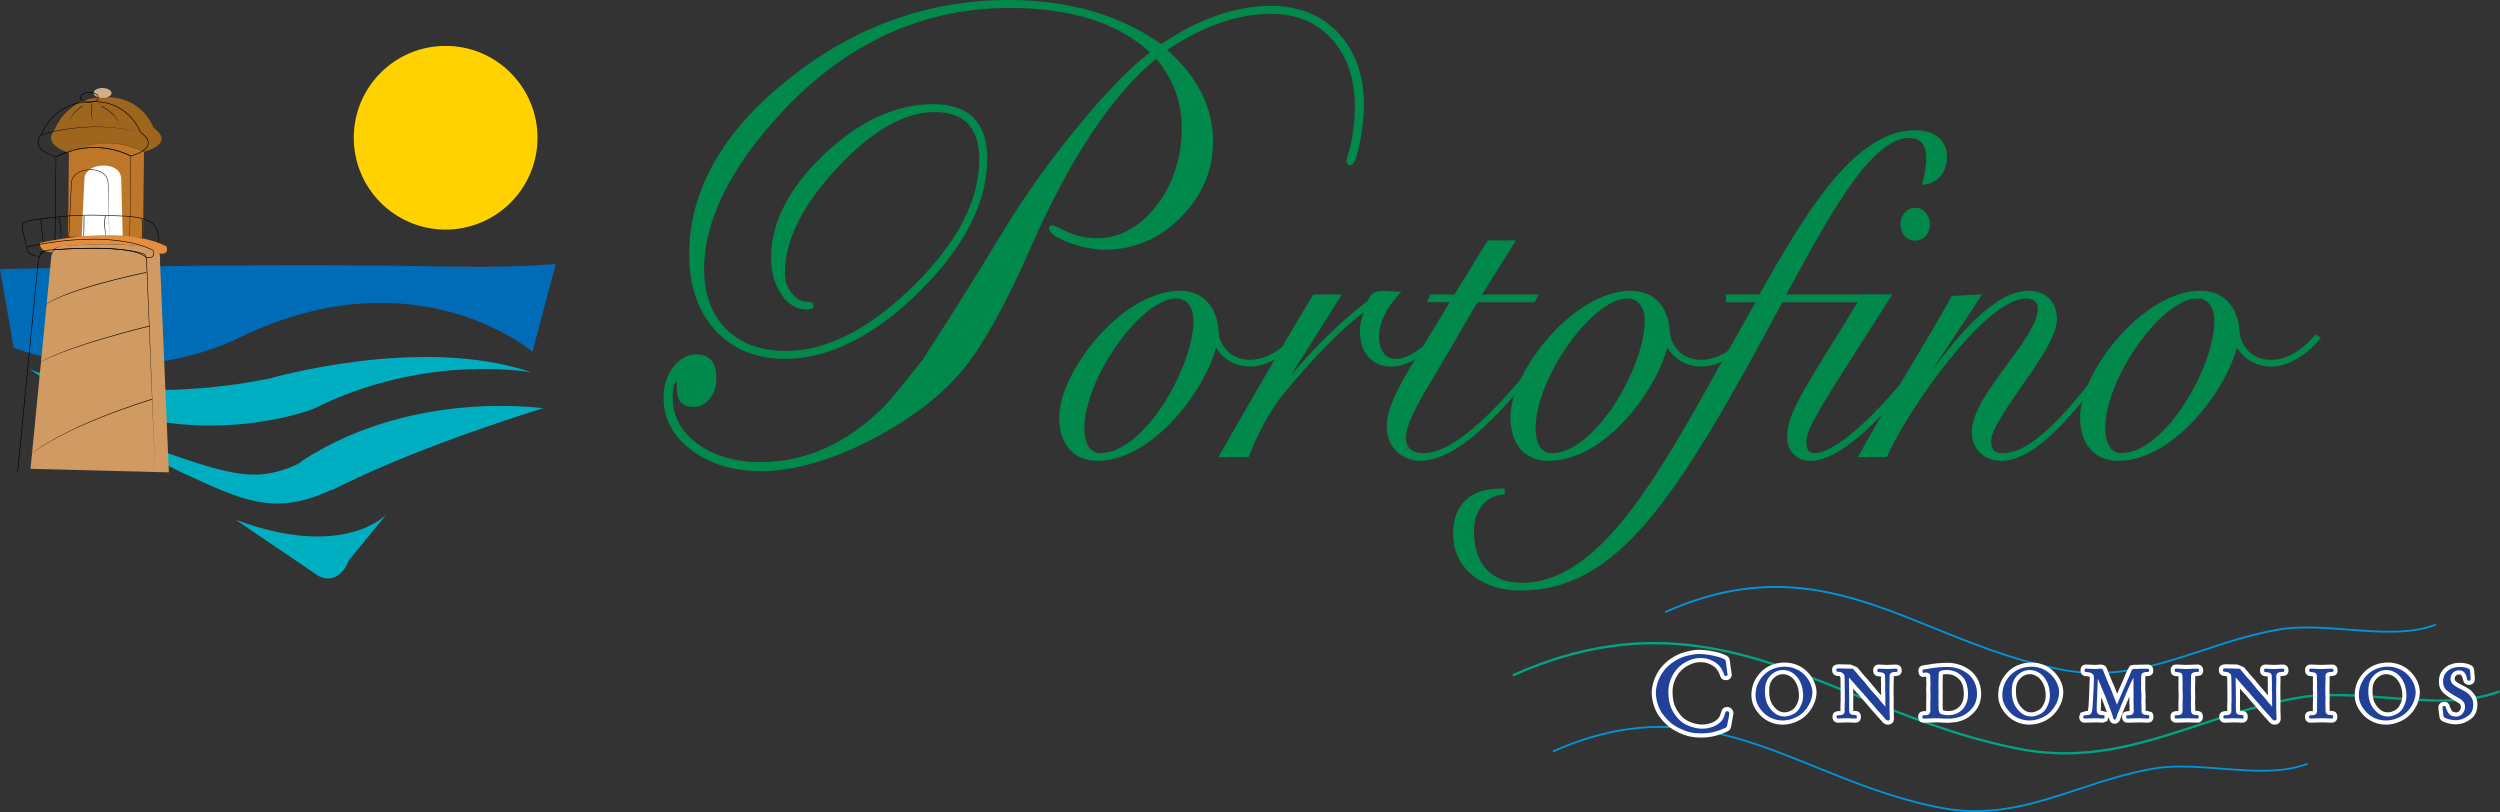 <svg xmlns="http://www.w3.org/2000/svg" width="400" height="129.929"><rect width="100%" height="100%" fill="#333333" stroke="none"/><defs><clipPath id="a"><path d="M303.847 94.145h4.502v-5.61h-4.503v5.61z"/></clipPath><clipPath id="b"><path d="M303.847 88.535h4.502v5.61h-4.503v-5.61z"/></clipPath><clipPath id="c"><path d="M302.84 96.862h6.548v-3.284h-6.547v3.284z"/></clipPath><clipPath id="d"><path d="M302.84 93.578h6.548v3.284h-6.547v-3.284z"/></clipPath><clipPath id="e"><path d="M305.36 97.416h1.064v-.592h-1.064v.592z"/></clipPath><clipPath id="f"><path d="M305.36 96.824h1.064v.592h-1.064v-.592z"/></clipPath><clipPath id="g"><path d="M304.657 92.818h2.43v-4.185h-2.43v4.185z"/></clipPath><clipPath id="h"><path d="M304.657 88.633h2.43v4.185h-2.43v-4.185z"/></clipPath><clipPath id="i"><path d="M301.623 88.15h8.197V74.637h-8.197v13.51z"/></clipPath><clipPath id="j"><path d="M301.623 74.638h8.197V88.15h-8.197V74.638z"/></clipPath><clipPath id="k"><path d="M302.176 88.694h7.54v-1.098h-7.54v1.098z"/></clipPath><clipPath id="l"><path d="M302.176 87.596h7.54v1.1h-7.54v-1.1z"/></clipPath></defs><path d="M218.058 16.775c0 1.866-.223 3.92-.673 6.135-.447 2.235-.875 3.342-1.29 3.342-.33 0-.493-.18-.493-.536 0-.11.033-.275.1-.49.824-2.515 1.236-5.23 1.236-8.14 0-4.53-1.236-8.172-3.716-10.922-2.478-2.75-5.74-4.128-9.803-4.128-5.48 0-11.118 1.98-16.924 5.917 4.944 4.314 7.422 9.21 7.422 14.672 0 4.605-1.708 8.607-5.117 12.024-3.406 3.422-7.392 5.127-11.964 5.127-1.797 0-3.712-.38-5.764-1.13-2.054-.758-3.078-1.466-3.078-2.137.062-.21.194-.318.396-.318.167 0 .434.108.805.307 2.058 1.187 4.134 1.782 6.23 1.782 3.79 0 7.04-1.764 9.748-5.278 2.707-3.52 4.064-7.72 4.064-12.61 0-4.2-1.414-7.95-4.228-11.262-7.17 5.825-13.983 16.08-20.412 30.752-3.902 8.885-7.468 15.292-10.707 19.207-3.234 3.915-7.774 7.464-13.62 10.626-6.906 3.668-13.068 5.504-18.486 5.504-4.425 0-8.112-1.112-11.05-3.32-2.938-2.21-4.406-4.972-4.406-8.28 0-1.835.496-3.416 1.508-4.744 1.007-1.33 2.206-2 3.59-2 2.02 0 3.027 1.22 3.027 3.656 0 1.223-.34 2.262-1.018 3.124-.676.86-1.51 1.29-2.5 1.29-1.717 0-2.547-.972-2.474-2.9.028-.797-.04-1.19-.204-1.19-.525 0-.797.96-.797 2.85 0 2.985 1.354 5.458 4.044 7.43 2.68 1.97 6.078 2.96 10.18 2.96 7.236 0 13.794-2.913 19.665-8.732 2.582-2.553 8.407-10.482 6.594-7.818-10.018 14.507-.315 1.142 12.99-20.915 3.328-5.463 7.254-10.943 11.786-16.443 4.525-5.49 8.368-9.43 11.546-11.8C179.108 3.526 171.54 1.1 161.57 1.1c-13.95 0-26.07 5.51-36.382 16.515-8.465 9.017-12.687 17.52-12.687 25.49 0 4.043 1.188 7.258 3.56 9.644 2.373 2.367 5.592 3.56 9.645 3.56 6.625 0 13.48-3.472 20.548-10.433 7.072-6.954 10.603-13.72 10.603-20.28 0-5.224-2.448-7.842-7.328-7.842-4.896 0-10.13 3.003-15.72 9.014-5.593 6-8.39 11.64-8.39 16.896 0 1.303.373 2.423 1.135 3.36.754.938 1.637 1.41 2.647 1.41.53 0 .8.163.8.486 0 .29-.312.434-.92.434-1.557 0-2.87-.784-3.933-2.35-1.07-1.57-1.602-3.49-1.602-5.762 0-5.615 2.814-11.09 8.437-16.422 5.632-5.332 11.403-7.996 17.325-7.996 5.653 0 8.488 2.86 8.488 8.586 0 6.975-3.614 14.023-10.842 21.16-7.223 7.112-14.35 10.68-21.37 10.68-4.59 0-8.25-1.508-11.006-4.508-2.755-3.02-4.13-7.03-4.13-12.076 0-10.18 5.277-19.484 15.834-27.892C136.847 4.368 148.524.166 161.308.166c9.72 0 17.882 2.36 24.496 7.08 6.044-4.09 11.893-6.145 17.535-6.145 4.433 0 7.993 1.448 10.684 4.313 2.682 2.87 4.036 6.655 4.036 11.362" fill="#00894b"/><path d="M114.698 52.628c-2.712-2.96-4.088-6.983-4.088-11.96 0-10.083 5.303-19.428 15.776-27.765 10.48-8.34 22.23-12.57 34.92-12.57 9.64 0 17.848 2.374 24.403 7.054l.088.065.097-.062c5.992-4.06 11.863-6.12 17.443-6.12 4.357 0 7.91 1.43 10.562 4.253 2.65 2.836 3.99 6.615 3.99 11.252 0 1.86-.225 3.91-.674 6.105-.6 3.052-1.045 3.208-1.12 3.208-.203 0-.332-.065-.332-.372l.094-.44c.824-2.522 1.247-5.277 1.247-8.19 0-4.555-1.263-8.27-3.757-11.035-2.504-2.773-5.84-4.186-9.93-4.186-5.47 0-11.2 2.003-17.014 5.95l-.178.12.156.14c4.89 4.274 7.37 9.162 7.37 14.55 0 4.533-1.7 8.543-5.064 11.91-3.364 3.37-7.352 5.08-11.852 5.08-1.748 0-3.668-.38-5.707-1.122-2.454-.902-2.966-1.58-2.966-1.982.043-.132.137-.15.226-.15l.724.285c2.07 1.2 4.196 1.804 6.31 1.804 3.825 0 7.148-1.795 9.88-5.347 2.72-3.536 4.097-7.81 4.097-12.708 0-4.223-1.434-8.042-4.264-11.37l-.105-.124-.126.103c-7.164 5.825-14.047 16.196-20.454 30.814-3.89 8.855-7.484 15.297-10.683 19.17-3.22 3.883-7.783 7.45-13.573 10.583-6.854 3.633-13.048 5.478-18.41 5.478-4.37 0-8.05-1.102-10.95-3.28-2.88-2.165-4.342-4.907-4.342-8.147 0-1.79.5-3.357 1.476-4.647.972-1.282 2.133-1.94 3.458-1.94 1.926 0 2.863 1.146 2.863 3.5 0 1.18-.332 2.194-.99 3.02-.64.814-1.432 1.232-2.364 1.232-.76 0-1.34-.208-1.716-.596-.428-.448-.63-1.17-.595-2.142.038-.92-.067-1.158-.175-1.268l-.043-.05-.15-.036c-.652 0-.96.956-.96 3.013 0 3.022 1.385 5.562 4.11 7.56 2.707 1.99 6.165 2.995 10.277 2.995 7.247 0 13.907-2.957 19.78-8.78 1.09-1.07 2.713-3.06 4.135-4.842-.112.17-.22.334-.325.482-.82 1.207-1.244 1.83-1.435 2.152-.086.12-.14.202-.156.22 0 0 .013.01.016.01-.03.066-.05.112-.05.136 0 .016.004.022.012.04l.043.087h.103c.008 0 .06-.06.102-.116l.043.03c.06-.096 1.28-1.917 4.13-6.04.273-.412.384-.563.384-.657 0-.024-.027-.033-.038-.054 3.357-5.18 8.092-12.664 12.646-20.215 3.315-5.435 7.28-10.97 11.77-16.425 4.5-5.462 8.368-9.418 11.52-11.774l.156-.12-.143-.136C179.215 3.4 171.532.934 161.57.934c-13.927 0-26.21 5.578-36.5 16.566-8.452 9.016-12.736 17.634-12.736 25.605 0 4.07 1.214 7.352 3.614 9.757 2.394 2.4 5.674 3.615 9.757 3.615 6.65 0 13.6-3.523 20.66-10.482 7.073-6.953 10.663-13.813 10.663-20.397 0-5.31-2.53-8.007-7.5-8.007-4.918 0-10.245 3.052-15.84 9.07-5.594 5.996-8.438 11.724-8.438 17.006 0 1.343.398 2.507 1.174 3.466.786.972 1.718 1.47 2.776 1.47.633 0 .633.232.633.32 0 .23-.47.267-.754.267-1.49 0-2.77-.768-3.795-2.28-1.048-1.537-1.573-3.44-1.573-5.666 0-5.545 2.82-11.022 8.383-16.298 5.575-5.276 11.363-7.955 17.212-7.955 5.602 0 8.322 2.756 8.322 8.422 0 6.89-3.63 13.97-10.793 21.04-7.16 7.054-14.31 10.63-21.253 10.63-4.514 0-8.17-1.494-10.886-4.454m11.48-39.987c-10.548 8.41-15.902 17.832-15.902 28.028 0 5.066 1.41 9.16 4.177 12.184 2.777 3.03 6.523 4.562 11.13 4.562 7.032 0 14.263-3.61 21.49-10.727 7.224-7.14 10.89-14.295 10.89-21.275 0-5.812-2.912-8.753-8.656-8.753-5.938 0-11.804 2.706-17.44 8.04-5.632 5.344-8.49 10.908-8.49 16.544 0 2.292.55 4.258 1.636 5.858 1.093 1.608 2.46 2.418 4.066 2.418.718 0 1.087-.202 1.087-.598 0-.3-.167-.65-.967-.65-.956 0-1.796-.454-2.515-1.353-.732-.898-1.1-1.99-1.1-3.254 0-5.195 2.807-10.843 8.344-16.784 5.53-5.943 10.78-8.954 15.598-8.954 4.818 0 7.16 2.507 7.16 7.67 0 6.49-3.554 13.27-10.554 20.16-7.004 6.894-13.874 10.39-20.43 10.39-3.993 0-7.195-1.188-9.525-3.52-2.333-2.34-3.515-5.54-3.515-9.523 0-7.885 4.255-16.427 12.64-25.382C135.536 6.805 147.74 1.27 161.572 1.27c9.788 0 17.334 2.398 22.43 7.116-3.136 2.386-6.968 6.305-11.406 11.7-4.508 5.463-8.478 11.006-11.81 16.462-5.216 8.655-9.964 16.094-13.13 20.957-.178.23-.402.507-.717.905-1.565 1.996-4.188 5.338-5.7 6.832-5.818 5.764-12.4 8.688-19.553 8.688-4.045 0-7.43-.983-10.083-2.93-2.635-1.93-3.97-4.384-3.97-7.293 0-2.415.438-2.68.626-2.68-.008 0-.008 0-.008.006 0 .035.05.183.05.663 0 .09 0 .21-.004.34-.005.074-.008.147-.008.223 0 .955.237 1.68.695 2.16.445.456 1.102.693 1.956.693 1.037 0 1.92-.455 2.628-1.352.7-.885 1.056-1.973 1.056-3.228 0-2.537-1.072-3.824-3.194-3.824-1.433 0-2.682.692-3.72 2.066-1.025 1.35-1.542 2.978-1.542 4.847 0 3.357 1.503 6.182 4.468 8.412 2.957 2.227 6.708 3.353 11.152 3.353 5.415 0 11.658-1.86 18.563-5.52 5.83-3.16 10.433-6.745 13.675-10.67 3.22-3.89 6.83-10.37 10.73-19.24 6.347-14.487 13.155-24.766 20.233-30.567 2.704 3.224 4.085 6.927 4.085 11.007 0 4.82-1.357 9.03-4.03 12.506-2.665 3.462-5.9 5.218-9.616 5.218-2.054 0-4.12-.595-6.148-1.76-.003 0-.886-.33-.886-.33-.272 0-.466.148-.555.434-.005.807 1.005 1.537 3.183 2.348 2.07.75 4.03 1.14 5.818 1.14 4.594 0 8.655-1.746 12.083-5.174 3.428-3.44 5.167-7.525 5.167-12.15 0-5.42-2.48-10.343-7.327-14.646 5.706-3.822 11.31-5.777 16.66-5.777 3.987 0 7.246 1.365 9.68 4.072 2.435 2.706 3.668 6.337 3.668 10.81 0 2.88-.412 5.596-1.225 8.084-.005.005-.11.546-.11.546 0 .447.237.703.662.703.353 0 .843-.397 1.446-3.472.457-2.22.683-4.298.683-6.173 0-4.72-1.37-8.577-4.08-11.478-2.718-2.892-6.35-4.363-10.805-4.363-5.618 0-11.518 2.07-17.535 6.125C179.208 2.374 170.973 0 161.307 0c-12.77 0-24.588 4.255-35.128 12.64M176.07 72.667c7.248 0 15.05-13.96 15.05-21.35 0-2.082-.95-3.73-2.94-3.73-5.75 0-14.848 12.99-14.848 20.91 0 2.608.96 4.17 2.74 4.17m31.68-18.585c-2.19 2.69-5.133 4.406-7.726 4.406-2.54 0-4.455-1.422-5.41-3.137h-.144c-1.91 7.54-10.395 18.217-18.88 18.217-3.903 0-5.96-2.76-5.96-6.87 0-6.717 9.592-20.002 19.163-20.002 3.695 0 5.82 2.615 6.02 6.418.142 2.316 2.057 4.63 5.14 4.63 2.73 0 5.196-1.646 7.25-4.035l.547.374z" fill="#00894b"/><path d="M169.804 66.697c0-6.938 9.765-19.837 18.99-19.837 3.46 0 5.646 2.34 5.856 6.26.135 2.32 2.044 4.787 5.306 4.787 2.485 0 5-1.387 7.265-3.984.096.065.163.105.28.184-2.174 2.596-5.013 4.217-7.474 4.217-2.236 0-4.2-1.14-5.265-3.054l-.048-.09h-.37l-.03.13c-1.824 7.204-10.22 18.09-18.72 18.09-3.626 0-5.788-2.507-5.788-6.703m-.33 0c0 4.408 2.285 7.037 6.117 7.037 8.565 0 17.003-10.813 18.97-18.11 1.127 1.865 3.155 3.03 5.466 3.03 2.593 0 5.612-1.71 7.858-4.472l.113-.132-.82-.56-.096.113c-2.24 2.596-4.698 3.967-7.124 3.967-3.057 0-4.848-2.3-4.972-4.47-.215-4.056-2.58-6.574-6.19-6.574-9.395 0-19.32 13.12-19.32 20.17" fill="#00894b"/><path d="M173.496 68.498c0-3.65 2.01-8.755 5.238-13.33 3.232-4.576 6.85-7.417 9.447-7.417.893 0 1.596.343 2.083 1.014.455.63.687 1.513.687 2.553 0 7.37-7.883 21.186-14.88 21.186-1.637 0-2.574-1.46-2.574-4.005m4.97-13.522c-3.27 4.622-5.3 9.81-5.3 13.522 0 2.758 1.06 4.342 2.905 4.342 7.39 0 15.22-13.996 15.22-21.523 0-1.11-.262-2.06-.758-2.745-.546-.754-1.362-1.152-2.35-1.152-2.702 0-6.424 2.897-9.717 7.556M214.396 47.285l-8.693 13.818.134.146c2.604-3.44 8.14-9.255 13.064-12.912.486-.975.764-1.643 2.4-1.643.96 0 1.716.07 2.538.148-1.578 1.71-3.356 4.177-3.356 7.09 0 2.312 1.234 3.658 2.74 3.658 2.733 0 5.334-2.69 7.047-4.33l.408.3c-1.92 1.942-4.723 4.928-8.076 4.928-2.938 0-4.856-2.092-4.856-5.52 0-1.124.275-2.322.75-3.216l-.144-.148c-3.69 2.763-8.276 7.387-13.266 13.506-1.786 2.17-3.967 6.054-5.408 9.86h-4.45c4.86-8.506 9.785-17.02 14.994-25.685h4.174z" fill="#00894b"/><path d="M205.972 61.346c2.717-3.596 8.34-9.394 13.032-12.88l.027-.018.07-.132c.448-.904.714-1.456 2.2-1.456 0 0 1.93.113 2.206.126-2.13 2.394-3.188 4.667-3.188 6.948 0 2.25 1.19 3.824 2.903 3.824 2.64 0 5.174-2.45 6.852-4.074 0 0 .12-.116.21-.208.06.044.073.057.146.105-.05.05-.097.093-.097.093-1.927 1.97-4.572 4.65-7.728 4.65-2.893 0-4.692-2.054-4.692-5.356 0-1.104.275-2.275.727-3.14l.06-.102-.318-.345-.125.09c-3.79 2.84-8.392 7.515-13.298 13.535-1.853 2.25-4.01 6.177-5.387 9.794h-4.055c5.77-10.097 10.35-17.937 14.795-25.343h3.784c-.31.485-8.604 13.665-8.604 13.665l.363.382.12-.158zM218.8 48.17c-4.477 3.357-9.44 8.433-12.325 12.007 1.094-1.74 8.22-13.056 8.22-13.056h-4.573l-.05.084c-4.504 7.495-9.128 15.42-14.986 25.68l-.145.246h4.85l.042-.102c1.368-3.617 3.53-7.57 5.375-9.813 4.823-5.904 9.33-10.49 13.06-13.33-.42.885-.69 2.003-.69 3.082 0 3.453 1.97 5.688 5.025 5.688 3.29 0 5.994-2.744 7.96-4.745l.37-.37-.677-.494-.417.395c-1.737 1.687-4.11 3.987-6.617 3.987-1.512 0-2.565-1.435-2.565-3.493 0-2.275 1.077-4.554 3.3-6.978l.233-.25-.488-.043-2.4-.137c-1.69 0-2.046.727-2.5 1.645" fill="#00894b"/><path d="M242.24 38.63l-5.408 8.655h9.04l-.414.9h-9.167c-7.325 12.986-11.5 18.364-11.5 21.956 0 1.862 1.372 2.527 2.945 2.527 6.57 0 16.562-12.388 21.485-19.48l.415.303c-6.16 8.585-15.19 20.077-22.377 20.077-2.812 0-5.203-2.015-5.203-5.376 0-4.625 5.13-11.2 10.2-20.005h-3.7l.41-.9h3.833l5.34-8.655h4.102z" fill="#00894b"/><path d="M241.946 38.796l-5.416 8.66h9.08c-.1.214-.21.457-.255.564h-9.164l-5.92 10.142c-3.642 6.092-5.646 9.453-5.646 11.98 0 1.71 1.134 2.698 3.11 2.698 7.56 0 19.07-15.9 21.526-19.417.06.04.08.053.143.102C243.24 62.097 234.29 73.4 227.258 73.4c-2.505 0-5.036-1.79-5.036-5.21 0-3.327 2.72-7.717 6.156-13.265l4.172-6.905h-3.738c.1-.218.202-.452.258-.563h3.822s5.243-8.502 5.335-8.66h3.72zm-3.9-.336s-5.246 8.505-5.343 8.66h-3.845l-.558 1.237h3.657c-.28.455-3.862 6.388-3.862 6.388-3.466 5.6-6.212 10.015-6.212 13.446 0 3.64 2.71 5.544 5.375 5.544 7.22 0 16.31-11.5 22.51-20.153l.098-.13-.684-.493-.097.134c-2.256 3.244-13.864 19.413-21.35 19.413-1.04 0-2.785-.31-2.785-2.362 0-2.433 1.998-5.765 5.607-11.805 0 0 5.728-9.822 5.828-9.978h9.183l.566-1.236h-9l5.404-8.66h-4.492z" fill="#00894b"/><path d="M248.267 72.667c7.25 0 15.057-13.96 15.057-21.35 0-2.082-.96-3.73-2.944-3.73-5.75 0-14.85 12.99-14.85 20.91 0 2.608.957 4.17 2.737 4.17m31.684-18.585c-2.19 2.69-5.132 4.406-7.737 4.406-2.523 0-4.448-1.422-5.407-3.137h-.124c-1.923 7.54-10.414 18.217-18.89 18.217-3.907 0-5.962-2.76-5.962-6.87 0-6.717 9.585-20.002 19.16-20.002 3.702 0 5.816 2.615 6.023 6.418.138 2.316 2.052 4.63 5.14 4.63 2.73 0 5.202-1.646 7.25-4.035l.548.374z" fill="#00894b"/><path d="M242.003 66.697c0-6.938 9.757-19.837 18.988-19.837 3.457 0 5.646 2.34 5.854 6.26.142 2.32 2.046 4.787 5.308 4.787 2.496 0 5.006-1.385 7.268-3.984.092.065.164.105.27.184-2.163 2.596-5.01 4.217-7.476 4.217-2.626 0-4.436-1.58-5.257-3.054l-.05-.09h-.36l-.03.13c-1.83 7.204-10.238 18.09-18.724 18.09-3.63 0-5.79-2.507-5.79-6.703m-.337 0c0 4.408 2.29 7.037 6.127 7.037 8.685 0 16.953-10.643 18.967-18.11.88 1.448 2.75 3.03 5.454 3.03 2.604 0 5.623-1.71 7.863-4.472l.11-.132-.815-.56-.1.113c-2.222 2.596-4.686 3.967-7.12 3.967-3.052 0-4.843-2.3-4.977-4.47-.213-4.056-2.58-6.574-6.184-6.574-9.39 0-19.324 13.12-19.324 20.17" fill="#00894b"/><path d="M245.697 68.498c0-7.95 9.057-20.747 14.683-20.747.89 0 1.59.343 2.076 1.014.46.63.7 1.513.7 2.553 0 7.37-7.887 21.186-14.89 21.186-1.634 0-2.57-1.46-2.57-4.005m-.33 0c0 2.758 1.053 4.342 2.9 4.342 7.393 0 15.225-13.996 15.225-21.523 0-1.11-.27-2.06-.76-2.745-.546-.754-1.362-1.152-2.35-1.152-5.758 0-15.014 13.002-15.014 21.078" fill="#00894b"/><path d="M276.323 48.184v-.9h5.273c7.045-12.382 14.98-26.273 24.836-26.273 2.876 0 4.925 1.345 4.925 4.103 0 2.39-1.502 4.107-3.622 4.26.342-1.343.612-2.547.612-4.185 0-1.94-.825-3.285-2.874-3.285-6.843 0-14.163 15.086-19.983 25.382h15.472v.9h-15.884C267.563 80.807 258.6 94.32 243.126 94.32c-5.403 0-10.466-3.062-10.466-8.952 0-3.884 2.052-7.026 7.323-7.026h.62v.606c-2.74.145-4.926 2.388-4.926 6.037 0 5.155 2.728 8.44 7.79 8.44 14.79 0 24.982-23.367 37.717-45.24h-4.86z" fill="#00894b"/><path d="M281.693 47.457l.046-.086c6.98-12.277 14.9-26.192 24.692-26.192 3.024 0 4.76 1.438 4.76 3.935 0 2.168-1.33 3.773-3.233 4.03.31-1.272.56-2.414.56-3.955 0-2.224-1.09-3.447-3.047-3.447-6.073 0-12.334 11.355-17.852 21.37l-2.412 4.347h15.587v.563H284.98l-.044.084c-17.198 32.02-26.352 46.054-41.81 46.054-4.953 0-10.3-2.752-10.3-8.79 0-2.56.93-6.86 7.157-6.86h.447v.313c-2.94.243-4.923 2.68-4.923 6.165 0 5.392 2.973 8.61 7.96 8.61 12.51 0 21.497-16.118 31.89-34.773l6.11-10.802h-4.977v-.563h5.203zm-.194-.336h-5.34v1.237h4.736c-.27.468-5.825 10.298-5.825 10.298-9.92 17.8-19.284 34.606-31.602 34.606-4.848 0-7.63-3.012-7.63-8.275 0-3.36 1.92-5.722 4.778-5.876l.15-.006v-.927h-.783c-4.756 0-7.487 2.63-7.487 7.19 0 6.27 5.51 9.125 10.63 9.125 15.628 0 24.827-14.063 42.06-46.135h15.94V47.12h-15.358c.242-.438 2.14-3.85 2.14-3.85 5.206-9.442 11.686-21.198 17.565-21.198 2.24 0 2.715 1.694 2.715 3.116 0 1.61-.264 2.777-.612 4.14l-.056.226.23-.016c2.22-.154 3.774-1.974 3.774-4.425 0-2.67-1.904-4.266-5.092-4.266-9.967 0-17.917 13.94-24.933 26.274" fill="#00894b"/><path d="M308.627 35.866c0 1.422-.892 2.467-2.195 2.467-1.304 0-2.192-1.045-2.192-2.467 0-1.343.964-2.464 2.192-2.464 1.228 0 2.195 1.12 2.195 2.464m-6.17 11.42c-9.99 15.762-13.614 20.835-13.614 23.442 0 1.274.412 1.94 1.438 1.94 5.47 0 17.105-14.18 19.71-19.407l.546.378c-3.286 6.043-14.23 19.93-20.8 19.93-2.463 0-3.63-1.795-3.63-3.58 0-4.263 3.357-8.516 11.983-22.703h4.367z" fill="#00894b"/><path d="M302.16 47.457c-.312.472-4.726 7.4-4.726 7.4-6.377 9.965-8.758 13.695-8.758 15.87 0 1.42.528 2.113 1.605 2.113 5.49 0 16.962-13.886 19.763-19.334.11.07.178.12.275.178-3.307 6.003-14.115 19.716-20.583 19.716-2.397 0-3.466-1.713-3.466-3.412 0-3.315 2.1-6.687 7.17-14.845 0 0 4.643-7.532 4.74-7.686h3.98zm-4.168-.336l-4.837 7.846c-5.1 8.22-7.215 11.612-7.215 15.022 0 1.807 1.185 3.746 3.795 3.746 6.646 0 17.693-14.028 20.946-20.015l.07-.133-.828-.568-.084.16c-2.69 5.413-14.337 19.323-19.557 19.323-.882 0-1.267-.55-1.267-1.775 0-2.076 2.367-5.787 8.704-15.698l5.047-7.91h-4.772zM304.407 35.866c0-1.27.91-2.294 2.025-2.294 1.115 0 2.025 1.023 2.025 2.294 0 1.355-.835 2.3-2.025 2.3-1.188 0-2.025-.945-2.025-2.3m-.332 0c0 1.525.99 2.632 2.357 2.632 1.362 0 2.353-1.107 2.353-2.632 0-1.448-1.053-2.625-2.353-2.625-1.3 0-2.357 1.178-2.357 2.626" fill="#00894b"/><path d="M316.835 47.285l-9.038 13.665.137.153c3.835-5.006 10.477-14.408 16.698-14.408 2.738 0 4.31 1.858 4.31 4.403 0 4.853-10.53 15.68-10.53 19.485 0 1.346.607 2.084 1.913 2.084 2.868 0 6.017-2.01 10.538-7.01 3.555-3.956 7.937-9.935 9.51-12.762l.48.29c-1.78 2.987-4.86 7.468-8.215 11.425-4.107 4.847-8.413 8.957-12.388 8.957-2.666 0-4.578-1.71-4.578-4.47 0-5.91 10.532-14.788 10.532-19.71 0-1.203-.818-1.8-1.98-1.8-6.848 0-19.37 18.44-22.45 25.382h-4.243c4.792-8.66 11.083-18.586 14.85-25.46l4.455-.225z" fill="#00894b"/><path d="M308.963 60.02c3.98-5.243 9.986-13.16 15.67-13.16 2.517 0 4.14 1.66 4.14 4.238 0 2.524-2.903 6.695-5.717 10.732-2.475 3.55-4.815 6.908-4.815 8.753 0 1.47.723 2.257 2.085 2.257 2.992 0 6.184-2.123 10.66-7.07 3.662-4.07 7.858-9.864 9.447-12.65.083.055.11.07.19.122-1.7 2.825-4.685 7.22-8.11 11.263-3.51 4.14-8.074 8.895-12.262 8.895-2.637 0-4.417-1.726-4.417-4.304 0-3.038 2.847-6.886 5.6-10.616 2.54-3.444 4.94-6.692 4.94-9.094 0-.622-.215-1.13-.613-1.474-.374-.32-.9-.492-1.535-.492-6.76 0-19.23 17.97-22.557 25.38h-3.85c2.45-4.4 5.234-9.068 7.932-13.6 2.532-4.23 4.918-8.223 6.733-11.53.167-.01 3.474-.172 4.026-.2l-8.918 13.493.353.4 1.018-1.342zm.076-.64c1.695-2.572 8.11-12.275 8.11-12.275l-4.866.242-.043.083c-1.823 3.313-4.227 7.342-6.767 11.602-2.758 4.608-5.604 9.375-8.085 13.853l-.137.245h4.63l.046-.096c3.24-7.296 15.642-25.283 22.3-25.283.548 0 1.01.14 1.318.41.33.28.5.692.5 1.226 0 2.294-2.377 5.502-4.88 8.898-2.786 3.77-5.662 7.664-5.662 10.812 0 2.77 1.912 4.638 4.748 4.638 4.333 0 8.96-4.824 12.515-9.017 3.493-4.117 6.536-8.607 8.23-11.44l.08-.143-.76-.474-.082.15c-1.517 2.716-5.788 8.614-9.494 12.734-4.41 4.88-7.522 6.96-10.415 6.96-1.185 0-1.753-.63-1.753-1.92 0-1.74 2.31-5.056 4.756-8.573 2.844-4.074 5.78-8.286 5.78-10.912 0-2.773-1.76-4.572-4.476-4.572-5.694 0-11.578 7.567-15.593 12.854" fill="#00894b"/><path d="M339.414 72.667c7.252 0 15.05-13.96 15.05-21.35 0-2.082-.95-3.73-2.942-3.73-5.74 0-14.842 12.99-14.842 20.91 0 2.608.954 4.17 2.734 4.17m31.684-18.585c-2.19 2.69-5.13 4.406-7.735 4.406-2.528 0-4.446-1.422-5.4-3.137h-.14c-1.914 7.54-10.403 18.217-18.88 18.217-3.916 0-5.958-2.76-5.958-6.87 0-6.717 9.577-20.002 19.162-20.002 3.695 0 5.817 2.615 6.02 6.418.136 2.316 2.054 4.63 5.134 4.63 2.738 0 5.2-1.646 7.254-4.035l.544.374z" fill="#00894b"/><path d="M333.144 66.697c0-6.938 9.77-19.837 19.003-19.837 3.455 0 5.644 2.34 5.857 6.26.135 2.32 2.036 4.787 5.297 4.787 2.525 0 4.967-1.352 7.278-3.984.084.065.154.105.264.184-2.168 2.596-5.017 4.217-7.48 4.217-2.226 0-4.192-1.14-5.256-3.054l-.045-.09h-.363l-.035.13c-1.83 7.204-10.228 18.09-18.72 18.09-3.63 0-5.798-2.507-5.798-6.703m-.328 0c0 4.408 2.292 7.037 6.127 7.037 8.56 0 16.993-10.808 18.96-18.11.888 1.448 2.762 3.03 5.46 3.03 2.605 0 5.62-1.71 7.867-4.472l.113-.132-.82-.56-.096.113c-2.265 2.637-4.664 3.967-7.126 3.967-3.055 0-4.838-2.3-4.967-4.47-.218-4.056-2.588-6.574-6.186-6.574-9.39 0-19.33 13.12-19.33 20.17" fill="#00894b"/><path d="M336.84 68.498c0-7.95 9.06-20.747 14.682-20.747.897 0 1.594.343 2.087 1.014.45.63.694 1.513.694 2.553 0 7.37-7.89 21.186-14.89 21.186-1.632 0-2.575-1.46-2.575-4.005m-.332 0c0 2.758 1.064 4.342 2.906 4.342 7.392 0 15.218-13.996 15.218-21.523 0-1.11-.258-2.06-.75-2.745-.558-.754-1.364-1.152-2.36-1.152-5.75 0-15.014 13.002-15.014 21.078" fill="#00894b"/><path d="M241.978 107.88l.148.352c22.245-9.954 38.1-3.54 54.88 3.253 7.807 3.165 15.876 6.43 25.01 8.308 11.357 2.492 20.476-.514 30.136-3.705 5.24-1.726 10.654-3.515 16.576-4.42 4.234-.53 8.84-.177 13.298.165 6.232.487 12.68.983 17.974-1.032l-.137-.36c-5.21 1.996-11.33 1.52-17.807 1.013-4.476-.342-9.1-.697-13.382-.162-5.954.914-11.386 2.705-16.64 4.437-9.604 3.172-18.68 6.167-29.94 3.703-9.107-1.877-17.16-5.14-24.945-8.292-16.857-6.827-32.787-13.277-55.172-3.26" fill="#00a480"/><path d="M266.378 97.8l.12.276c17.377-7.774 29.76-2.77 42.86 2.543 6.096 2.468 12.403 5.02 19.54 6.486 8.86 1.947 15.988-.404 23.526-2.89 4.096-1.357 8.324-2.752 12.95-3.46 3.314-.415 6.906-.135 10.383.132 4.87.38 9.905.765 14.042-.808l-.106-.275c-4.075 1.55-8.855 1.18-13.916.787-3.49-.27-7.1-.547-10.446-.132-4.65.716-8.895 2.114-13.002 3.47-7.503 2.476-14.586 4.816-23.365 2.89-7.124-1.464-13.415-4.014-19.493-6.48-13.166-5.326-25.603-10.367-43.094-2.54M248.41 120.114l.12.26c17.01-7.607 29.13-2.7 41.96 2.495 5.975 2.412 12.145 4.914 19.13 6.355 8.688 1.904 15.663-.396 23.05-2.836 4.008-1.323 8.15-2.69 12.67-3.392 3.24-.396 6.756-.126 10.16.138 4.772.37 9.708.754 13.76-.798l-.104-.263c-3.99 1.518-8.67 1.155-13.632.77-3.415-.264-6.95-.536-10.226-.13-4.55.706-8.7 2.07-12.725 3.394-7.338 2.428-14.28 4.717-22.888 2.83-6.97-1.44-13.126-3.93-19.08-6.338-12.895-5.22-25.073-10.15-42.196-2.488" fill="#0095da"/><path d="M275.467 106.026l.008.003v.007c0-.005-.006-.008-.008-.01m-8.95 7.76c-.54-.742-.918-1.946-.918-2.918 0-1.02.403-2.142 1.1-3.093.2-.267.523-.488.793-.73-.74 1.03-1.215 2.31-1.215 3.563 0 1.764.353 2.98 1.217 4.188.138.186.283.277.415.425-.477-.36-.918-.8-1.392-1.435m3.16-9.485c-1.542.39-3.128 1.443-4.046 2.68-.862 1.182-1.355 2.593-1.355 3.886 0 1.243.466 2.732 1.166 3.702.945 1.273 1.772 1.968 3.046 2.588 1.267.622 2.26.848 3.686.848 1.478 0 2.642-.27 4.155-.945.513-.243.583-.488.69-.986l.332-1.97c0-.537-.45-.984-1.007-.984-.294 0-.803.107-.96.848-.228.75-.39.968-.788 1.275-.552.428-1.4.684-2.27.684-.472 0-1.018-.1-1.587-.292-1-.35-1.52-.746-2.165-1.62-.697-.973-.967-1.924-.967-3.408 0-1.41.733-2.9 1.815-3.706.787-.59 1.762-.95 2.55-.95.76 0 1.12.075 1.69.35.797.39 1.24.894 1.534 1.756.124.49.458.77.98.77.51 0 .906-.39.906-.878l-.054-.34.01.068-.027-.197c-.27-2.08-.27-2.08-.41-2.262-.16-.298-.888-.578-1.303-.707-1.22-.35-2.42-.547-3.385-.547-.658 0-1.328.103-2.238.337M282.628 113.556c-.738-.778-1.075-1.5-1.075-2.316 0-.99.283-1.785.94-2.564.697-.86 1.812-1.346 3.046-1.346 1.138 0 2.202.485 2.915 1.325.536.652.862 1.446.862 2.122 0 .956-.56 2.093-1.395 2.836-.64.584-1.758 1.002-2.666 1.002-1.02 0-1.958-.377-2.628-1.06m-1.16-5.72c-.852 1.016-1.243 2.1-1.243 3.405 0 1.17.46 2.2 1.45 3.243.936.942 2.202 1.46 3.58 1.46 1.243 0 2.673-.54 3.55-1.34 1.118-.996 1.843-2.496 1.843-3.826 0-.994-.43-2.076-1.177-2.965-.963-1.153-2.396-1.81-3.93-1.81-1.64 0-3.12.665-4.073 1.834" fill="#fff"/><path d="M282.45 108.038l.003-.01-.003.01zm1.346 4.982c-.514-.64-.732-1.378-.732-2.45 0-.8.126-1.317.45-1.74l.005-.008c.44-.606 1.07-.956 1.736-.956 1.47 0 2.577 1.462 2.577 3.4 0 .44-.072.81-.226 1.186-.312.762-.617 1.034-1.013 1.225-.452.22-.735.3-1.085.3-.644 0-1.194-.302-1.714-.957m1.46-6.48c-1.093 0-2.11.545-2.806 1.493-.498.662-.717 1.446-.717 2.537 0 1.38.318 2.394 1.027 3.29.77.954 1.7 1.44 2.75 1.44.554 0 1.04-.128 1.666-.43.76-.366 1.258-.94 1.667-1.912.216-.544.315-1.077.315-1.69 0-2.697-1.675-4.727-3.902-4.727M296.63 108.294c-.028-.024-.25-.272-.25-.272l-.088-.094s-.175-.173-.282-.272c.008 0 .107.005.164.005l.91 1.08.552.618.21.23.14.17c.068.103 1.503 1.795 1.503 1.795l.134.145s.188.23.37.44c-.055-.06-.804-.927-.804-.927l-.108-.13c-.03-.028-.592-.696-.592-.696-.035-.035-.27-.288-.27-.288l-.113-.11-1.478-1.692m-2.355-2.006c-.757 0-1.136.29-1.136.872 0 .97.753.99 1.12 1.005.045 0 .126.062.196.116l.016.31.013.463.02 2.11v.977l-.02.433-.013.77s.013.42.013.456c-.002-.058-.188-.026-.188-.026-.727 0-1.096.3-1.096.88 0 .88.644.98.92.98l.14-.007 1.232-.04.43.005.917.04c.274 0 .917-.1.917-.955 0-.342-.13-.935-.99-.935l-.29-.043.055-.216-.016-.71v-.206l.016-.792-.016-.754v-.837c.328.37.622.71.622.71.02.014.162.157.162.157l.164.18c-.03-.03.633.735.633.735.067.092.824.962.824.962.003 0 .846.982.846.982l.43.484c.007.01.836.938.836.938.304.425.633.608 1.042.608.585 0 .962-.39.962-.99l-.02-.48-.023-.86v-1.817l-.016-.84v-1.137l.016-.44.01-.77-.01-.433c.008.04.186.01.186.01l.642-.11c.138-.064.458-.268.458-.77 0-.88-.646-.977-.92-.977l-.146.005-1.22.052-.43-.014c-.07-.002-.936-.042-.936-.042-.565 0-.913.345-.913.924 0 .44.175.964 1.002.964l.286.046-.057.212.016.7.016.224-.016.582s.022 1.01.024 1.28c-.185-.224-.382-.45-.382-.45l-.13-.152-1.375-1.623-.085-.11-.17-.208-.253-.272c-.008-.014-.49-.558-.49-.558l-.95-1.128c.005.01-1.037-.432-1.037-.432l-1.68-.04h-.16zM311.654 107.378c.69 0 1.457.178 2.05.477.667.337 1.098.71 1.437 1.255.327.522.518 1.198.518 1.815 0 .88-.21 1.495-.7 2.044-.663.73-1.258 1.066-2.268 1.268l-.75.08-.946-.018-.547-.027-.61-.02-.52.02c.1-.253.204-.507.204-.507l-.01-.417.01-1.19c0 .044.022-.906.022-.906l-.032-1.032.032-.81-.032-1.13c0-.133-.067-.427-.226-.712.708-.114 1.634-.192 2.37-.192m-3.78.4h.007-.007zm.753-1.458l-.44.073h-.075l-.126.01-.173.038c-.813.074-.872.688-.872.866.014.282.052 1.012.84 1.012l.343-.054c-.003.006-.008.006-.008.006s.04.01.07.013c.003.283.03 1.14.03 1.14l-.03.78.008.36c.005.044.022.69.022.69l-.017.822c-.01.04-.013 1.304-.013 1.304l.003.384c-.003-.016-.19.01-.19.01-.73 0-1.092.302-1.092.903 0 .606.336.956.926.956h.356l.51-.02-.06.004h.242l.958-.03.526.008.587.032.92.016c-.047 0 1.057-.1 1.057-.1 1.317-.26 2.152-.73 3.022-1.682.707-.8 1.033-1.734 1.033-2.935 0-.872-.258-1.793-.713-2.515-.47-.75-1.1-1.304-1.972-1.737-.78-.396-1.745-.628-2.644-.628-.994 0-2.386.124-3.027.275" fill="#fff"/><path d="M311.446 107.866c.555 0 .983.097 1.38.32.274.156.683.515.85.744.34.455.544 1.255.544 2.087 0 1.7-.977 2.757-2.548 2.757-.315 0-.632-.075-.79-.132-.028-.09-.058-.277-.058-.856l.014-.463-.014-.73.014-1.007-.014-.493.014-1.73.027-.45c.075-.01.242-.047.58-.047m-1.706-.765c-.03.036-.23 1.226-.23 1.226l-.01 1.797.01.468-.01 1.01.01.72-.01.44c0 .96.06 1.51.438 1.87.4.337 1.244.467 1.734.467 2.32 0 3.873-1.635 3.873-4.08 0-1.137-.288-2.187-.8-2.877-.277-.38-.824-.86-1.268-1.11-.61-.333-1.247-.49-2.03-.49-.863 0-1.423.18-1.708.56M322.12 113.562c-.747-.784-1.084-1.506-1.084-2.322 0-.99.29-1.785.935-2.564.706-.86 1.816-1.346 3.052-1.346 1.14 0 2.198.485 2.92 1.325.535.643.853 1.438.853 2.122 0 .97-.54 2.087-1.387 2.836-.644.584-1.767 1.002-2.674 1.002-1.023 0-1.955-.377-2.615-1.053m-1.17-5.726c-.843 1.015-1.24 2.098-1.24 3.404 0 1.17.467 2.2 1.447 3.243.932.942 2.195 1.46 3.577 1.46 1.244 0 2.674-.54 3.563-1.34 1.12-1.004 1.828-2.477 1.828-3.826 0-1.005-.428-2.087-1.17-2.965-.968-1.153-2.4-1.81-3.933-1.81-1.637 0-3.124.665-4.072 1.834" fill="#fff"/><path d="M321.928 108.038l.008-.01-.008.01zm1.357 4.993c-.52-.656-.74-1.388-.74-2.46 0-.8.134-1.317.452-1.74l.013-.008c.434-.606 1.064-.956 1.724-.956 1.47 0 2.58 1.462 2.58 3.4 0 .44-.067.81-.22 1.186-.313.762-.626 1.034-1.016 1.225-.442.22-.735.3-1.086.3-.646 0-1.195-.302-1.707-.946m1.45-6.49c-1.09 0-2.107.545-2.805 1.493-.49.662-.71 1.446-.71 2.537 0 1.376.315 2.388 1.023 3.29.77.954 1.694 1.44 2.75 1.44.56 0 1.036-.128 1.67-.43.76-.37 1.257-.942 1.658-1.912.222-.544.322-1.077.322-1.69 0-2.697-1.68-4.727-3.908-4.727M342.005 107.728c0-.002 0 0 0 0m.045 6.178c.022.143.097.237.148.353h-.226c.04-.114.068-.232.078-.354m-5.887-1.48c0-.006.03-.56.038-.838l.157.363.24.65c-.02-.037.16.44.16.44l.07.166.263.746-.695-.21-.294-.043c.042-.082.063-1.275.063-1.275m3.046-.856v.002-.003zm2.824-3.88c-.01.02-.024.02-.03.038h.003c0 .054-.08.58-.08.58l-.003.096c-.084-.016-.278-.072-.552-.142l.167-.407c.007-.008.034-.09.063-.164h.43zm-6.09-.034c.063.156.157.377.273.676-.032.008-.266.056-.52.107v-.073c0-.13-.043-.407-.19-.676.174-.01.368-.026.438-.034m-3.065-.423c0 .442.173.96 1.008.96.38.023.474.125.474.125v.003c0 .163-.105 2.904-.105 2.904l-.033.68c-.035.67-.078 1.668-.188 1.862-.008-.024-.294.008-.294.008.06 0-.835.246-.835.246l-.242.635c0 .878.646.978.924.978l1.162-.038.482-.008h.26l.457.016.52.03.69-.264s.177-.53.212-.63c.035.11.076.214.076.214.16.792.724.848.894.848.28 0 .676-.124.9-.73.032-.118.468-1.263.468-1.263l.72-1.708c0-.003.112-.26.277-.62-.01.256-.01.62-.01.62v.323l.036.722-.024.188s.023.283.03.413c-.052.01-.104.026-.104.026-.382.02-1.106.052-1.106.862 0 .824.492.997.905.997l1.912-.046.24.005c.042.003 1.063.04 1.063.04.267 0 .897-.1.897-.974 0-.113 0-.472-.3-.717l-.69-.198c.03 0-.314-.043-.314-.043l.068-.383-.007-.517c0-.033-.035-.496-.035-.496l.01-.33c0 .055.025-.467.025-.467l-.043-.816-.022-.484v-.388l.013-.304-.012-.684c-.005.075.013-.522.013-.522v-.143c.023.046.263.02.263.02.96 0 1.01-.712 1.01-.858 0-.902-.633-1-.908-1l-1.336.017-.275.024h-.63l-.647.15.02.06-.443.79c.006-.01-.738 1.747-.738 1.747l-.056.143-.387.838-.21.51s-.113.263-.172.395c-.075-.188-.525-1.346-.525-1.346l-.23-.487c.007.032-.87-2.15-.87-2.15-.22-.69-.874-.69-1.12-.69-.123.006-.656.058-.656.058l-.556-.017-1-.048c-.57 0-.904.34-.904.913M349.9 111.504c.006.127.01.26.01.26l-.034.782c0 .033.025.36.025.36v.025c0 .13.01.554.01.554v.242c0 .137.04.328.117.533h-.272c.024-.055.065-.092.08-.154.017-.087.04-.456.04-.456v-1.066s.023-.85.026-1.08m-.026-1.41l.002-.117v.175c-.002-.013-.002-.06-.002-.06m.107-2.393c-.058.152-.082.314-.082.484l.01.42-.01.754s-.016.175-.016.304v-.264l-.014-.328-.008-.85c0-.16-.032-.343-.105-.513.08 0 .113-.008.226-.008m-2.678-.467c0 .442.175.96.994.96 0 .004.293.052.304.052-.05 0-.057.437-.057.71v.206c0 .04.02.225.02.225l-.02.697.02.48.013.778-.014.735-.02.487v1.088s-.004.116-.007.15c-.008-.053-.212-.026-.212-.026-.862 0-1.053.474-1.053.88 0 .88.646.98.918.98l1.233-.04.79-.007.29.005c.042.003 1.06.04 1.06.04.212 0 .9-.072.9-.955 0-.342-.127-.935-.99-.935 0 0-.166-.02-.236-.032v-.226l-.01-.71-.023-.206.034-.778-.01-.526-.023-.544v-.902l.023-.433.008-.77-.007-.445c.008.04.18.016.18.016l.644-.11c.137-.062.455-.264.455-.77 0-.88-.638-.978-.918-.978l-1.23.04-.787.017-.29-.017c-.042 0-1.07-.048-1.07-.048-.566 0-.905.34-.905.913M361.333 111.515c.056.062.17.183.17.183s.118.148.25.302c-.038-.05-.23-.262-.42-.485m-1.352-1.535l-1.475-1.686-.242-.272s-.264-.267-.372-.366c.004 0 .114.005.163.005.07.076.8.954.8.954l.654.744.22.23.13.168c.062.095 1.14 1.366 1.347 1.608l-.208-.237c-.064-.073-.63-.74-.63-.74-.03-.038-.28-.3-.28-.3l-.105-.107zm-3.834-3.692c-.75 0-1.134.29-1.134.872 0 .97.757.99 1.123 1.005.05 0 .127.062.202.115l.01.31.02.463.016 2.11v.977l-.016.428-.02.775s.02.423.02.456c-.01-.058-.19-.026-.19-.026-.91 0-1.098.474-1.098.88 0 .88.638.98.915.98l.14-.007 1.236-.04.416.005.932.04c.28 0 .92-.1.92-.955 0-.342-.126-.935-.998-.935l-.28-.043.048-.216-.01-.71v-.206l.01-.792-.01-.76v-.83c.32.37.62.704.62.704.018.03.158.162.158.162l.17.18.62.73c.004.01.842.97.842.97l.86 1.01.4.454.843.938c.216.29.505.608 1.046.608.582 0 .956-.39.956-.99l-.046-1.342v-1.815l-.01-.84v-1.137l.026-1.204s-.016-.42-.016-.45c.008.052.19.022.19.022l.64-.11c.142-.062.46-.27.46-.77 0-.88-.644-.978-.924-.978l-.14.005-1.23.052-.426-.014-.94-.042c-.555 0-.9.356-.9.924 0 .36.13.964.997.964l.286.046-.058.212.02.706c.004.03.015.218.015.218l-.016.587s.017 1.005.028 1.274l-.38-.45-.22-.248-1.3-1.527-.07-.11-.174-.208-.258-.278c0-.003-.596-.685-.596-.685-.01-.016-.67-.797-.67-.797l-.178-.204c.02.016-1.023-.426-1.023-.426l-1.69-.04h-.164zM371.402 112.15l.006-.627c.005.054.016.24.016.24l-.038.783c0 .038.02.342.02.342v.006c0 .07.018.59.018.59v.242c0 .137.04.33.116.533h-.278c.024-.055.065-.092.086-.154.02-.086.038-.455.038-.455v-1.066l.016-.433zm-.016-2.057v-.137.215-.077zm.108-2.394c-.062.152-.092.314-.092.484l.022.425c-.006.005-.022.81-.024.842l.002-.048c0-.02-.02-.348-.02-.348v-.02c0-.14-.012-.817-.012-.817 0-.16-.035-.343-.097-.513.073 0 .108-.008.22-.008m-2.682-.467c0 .36.133.96 1 .96h-.002c0 .004.3.053.3.053-.044 0-.052.43-.052.702v.213c.008.05.016.225.016.225l-.016.697.016.488.016.77-.016.738-.016.485v1.088l-.008.15c-.008-.052-.21-.026-.21-.026-.862 0-1.048.474-1.048.88 0 .88.64.98.916.98l1.222-.04.792-.007.29.005c.044.003 1.057.04 1.057.04.212 0 .907-.072.907-.955 0-.342-.124-.935-.994-.935l-.285-.043.054-.216-.02-.722c-.003-.035-.01-.194-.01-.194l.03-.778c0-.043-.03-1.07-.03-1.07v-.902l.01-.44.016-.758s-.016-.426-.016-.455c.013.05.186.02.186.02l.64-.104c.143-.066.46-.268.46-.774 0-.88-.634-.978-.914-.978l-1.242.04-.773.017-.304-.017c-.035 0-1.06-.048-1.06-.048-.57 0-.912.34-.912.913M379.164 113.562c-.74-.784-1.078-1.506-1.078-2.322 0-.99.294-1.785.93-2.564.705-.86 1.817-1.346 3.048-1.346 1.145 0 2.214.485 2.92 1.325.535.643.858 1.438.858 2.122 0 .972-.544 2.087-1.39 2.833-.64.584-1.758 1.005-2.665 1.005-1.02 0-1.953-.377-2.623-1.053m-1.166-5.726c-.85 1.015-1.242 2.098-1.242 3.404 0 1.17.458 2.203 1.452 3.243.93.942 2.197 1.46 3.58 1.46 1.238 0 2.665-.54 3.554-1.34 1.13-1 1.83-2.466 1.83-3.826 0-1.005-.422-2.087-1.173-2.965-.96-1.153-2.395-1.81-3.936-1.81-1.627 0-3.113.665-4.066 1.834" fill="#fff"/><path d="M378.975 108.038c0-.005.003-.01.003-.01l-.003.01zm1.355 4.993c-.517-.653-.735-1.388-.735-2.46 0-.806.132-1.323.447-1.74l.005-.003c.442-.61 1.077-.96 1.74-.96 1.473 0 2.582 1.46 2.582 3.4 0 .434-.07.805-.23 1.182-.312.764-.624 1.036-1.018 1.227-.438.22-.735.3-1.08.3-.646 0-1.192-.302-1.712-.946m-1.352-4.997c-.496.657-.71 1.446-.71 2.537 0 1.38.314 2.39 1.025 3.29.77.954 1.694 1.44 2.75 1.44.56 0 1.04-.128 1.667-.43.76-.37 1.255-.942 1.66-1.912.22-.544.324-1.077.324-1.69 0-2.697-1.68-4.727-3.907-4.727-1.088 0-2.112.545-2.81 1.493M394.945 112.41c.016.093.11.17.11.276 0 .08-.026.116-.032.184-.016-.157-.032-.324-.078-.46m-.474-.755c0-.003-1.35-.88-1.35-.88-.442-.246-1.09-.687-1.248-.86-.09-.08-.075-.213-.124-.307.33.485.89.87 1.735 1.287.748.37.918.496 1.16.76.165.186.176.398.237.595-.097-.207-.22-.4-.41-.595m-3.096-4.958c-.824.662-1.15 1.33-1.15 2.41 0 .706.232 1.277.708 1.753.302.302 1.067.816 1.557 1.08 0 .006 1.044.65 1.044.65.164.17.205.247.205.535 0 .455-.35.87-.73.87l-.397-.06c0-.007-.294-.17-.302-.177 0-.03-.263-.514-.263-.514-.156-.496-.3-.95-.942-.95-.595 0-.97.376-.97.95l.043.43c-.008-.013.025.165.025.165l.05.433c.063.632.11.94.733 1.217.544.24 1.325.404 1.907.404.856 0 1.667-.275 2.4-.82.743-.546 1.093-1.308 1.093-2.388 0-.73-.248-1.36-.762-1.92-.404-.447-.74-.66-1.554-1.064-1.32-.646-1.32-.883-1.32-1.088 0-.417.283-.702.68-.702.255 0 .467 0 .648.818.137.757.69.846.924.846.622 0 .964-.348.964-.962l-.014-.51h-.002l-.038-.244c-.043-.81-.067-1.193-.636-1.467-.528-.237-1.053-.348-1.772-.348-.783 0-1.616.26-2.13.652" fill="#fff"/><path d="M276.388 107.772c.02.07.03.14.03.18 0 .118-.103.207-.24.207-.21 0-.286-.06-.353-.318-.345-1.013-.918-1.673-1.872-2.136-.64-.307-1.1-.42-1.98-.42-.92 0-2.043.415-2.937 1.082-1.255.93-2.098 2.632-2.098 4.242 0 1.63.312 2.707 1.098 3.803.714.967 1.344 1.446 2.492 1.853.608.204 1.24.325 1.8.325 1.006 0 1.997-.295 2.667-.823.56-.414.78-.79 1.04-1.66.05-.246.13-.32.31-.32.19 0 .342.14.342.32 0 .203-.095.707-.318 1.827-.09.415-.09.415-.31.523-1.434.643-2.513.886-3.884.886-1.323 0-2.233-.213-3.394-.78-1.2-.58-1.93-1.21-2.8-2.377-.612-.85-1.04-2.192-1.04-3.317 0-1.154.445-2.425 1.223-3.484.816-1.11 2.273-2.084 3.676-2.442.887-.22 1.49-.307 2.075-.307.888 0 2.014.175 3.185.517.442.132.92.363.97.463.043.043.043.043.285 1.96l.033.195zM282.98 108.43c-.4.537-.584 1.194-.584 2.14 0 1.225.267 2.103.883 2.873.646.803 1.375 1.193 2.23 1.193.462 0 .85-.105 1.373-.36.616-.297 1.004-.75 1.344-1.576.185-.447.27-.892.27-1.433 0-2.33-1.385-4.064-3.24-4.064-.882 0-1.708.453-2.277 1.228m5.98-.193c.643.763 1.022 1.705 1.022 2.54 0 1.15-.635 2.453-1.618 3.33-.76.693-2.036 1.17-3.108 1.17-1.19 0-2.303-.45-3.102-1.255-.868-.913-1.263-1.783-1.263-2.782 0-1.147.343-2.09 1.09-2.986.825-1.002 2.13-1.587 3.56-1.587 1.343 0 2.58.566 3.42 1.57M301.654 112.425v-1.008l-.03-1.42.02-.6c0-.013 0-.135-.02-.266-.01-.256-.01-.47-.01-.658v-.255c0-.448-.278-.65-.897-.672-.29 0-.33-.043-.33-.296 0-.205.04-.26.24-.26.157 0 .157 0 .833.04.097.015.253.015.534.015.177 0 .69-.016 1.268-.056h.097c.212 0 .25.057.25.316 0 .177-.07.212-.43.212-.53 0-.852.232-.852.666l.01.393c-.01.318-.01.318-.01.78l-.01.46v1.138c0 .285 0 .285.01.84v1.842l.03.902c.018.172.018.3.018.41 0 .238-.092.327-.302.327-.177 0-.3-.056-.45-.275-.296-.366-.35-.43-.94-1.055-.298-.33-.333-.375-.557-.63-.22-.28-.46-.566-.716-.838-.357-.386-.457-.518-.837-.973-.21-.218-.414-.463-.61-.717-.243-.26-.136-.14-.327-.342-.555-.61-1.047-1.185-1.513-1.72-.057-.073-.12-.15-.202-.22-.05-.077-.02-.034-.094-.112v.245l.01.685.02.865V111.044c.014.39.014.627.014.72l-.014.804v.237c.014.277.014.498.014.68v.24c0 .46.27.672.896.688.283 0 .33.048.33.264 0 .242-.047.29-.257.29-.152 0-.152 0-.817-.032-.11-.016-.256-.016-.53-.016-.192 0-.703.015-1.266.047h-.108c-.206 0-.254-.048-.254-.312 0-.19.075-.218.43-.218.52 0 .854-.24.854-.65l-.013-.408c.013-.298.013-.298.013-.785l.02-.455v-.978c0-1.446 0-1.446-.02-2.133l-.013-.44c0-.396-.02-.568-.11-.713-.21-.22-.472-.372-.74-.372-.453-.022-.486-.05-.486-.345 0-.18.077-.21.475-.21h.16c.303 0 1.464.03 1.655.04.407.017.407.017.555.194l.162.202c.23.27.452.536.673.798.213.247.404.48.627.71l.224.238.168.204.075.116c.736.926.838 1.026 1.546 1.802.306.34.39.44.664.794.148.205.297.393.453.536l.25.3.183.225-.016-.685zM310.156 110.1l.02.47-.02 1.042.02.695-.02.48c0 .83.065 1.192.248 1.362.16.14.784.287 1.268.287 1.942 0 3.213-1.355 3.213-3.42 0-.99-.25-1.91-.673-2.48-.22-.3-.703-.722-1.064-.932-.493-.27-1.026-.402-1.702-.402-.61 0-1.034.103-1.177.302-.068.1-.068.1-.095.848l-.02 1.748zm-1.52 4.85c-.155.017-.303.017-.448.017h-.356c-.21 0-.26-.048-.26-.29 0-.213.06-.24.406-.24.557.024.877-.24.877-.67 0 0 0-.168-.008-.388 0-.543 0-.955.008-1.24.025-.194.025-.496.025-.886 0-.33 0-.57-.025-.725-.008-.168-.008-.294-.008-.308l.033-.837c-.033-.46-.033-.46-.033-1.104 0-.317-.078-.465-.242-.565-.07-.05-.4-.11-.522-.11-.033 0-.073 0-.132.018-.06.01-.118.033-.17.033-.147 0-.158-.033-.177-.35 0-.13.043-.178.235-.194.053 0 .14-.027.288-.06h.145c.2-.02.367-.06.5-.086.61-.137 1.954-.256 2.884-.256.8 0 1.667.205 2.348.555.78.39 1.303.85 1.702 1.49.393.63.617 1.424.617 2.17 0 1.037-.263 1.815-.864 2.486-.773.85-1.497 1.248-2.636 1.48-.367.06-.754.107-.937.088l-.903-.01-.568-.033c-.213-.016-.415-.016-.574-.016-.218 0-.57.015-.958.03h-.243zM322.464 108.43c-.407.537-.582 1.194-.582 2.14 0 1.225.277 2.103.883 2.873.64.803 1.37 1.193 2.227 1.193.458 0 .85-.105 1.374-.36.617-.297 1.004-.75 1.338-1.576.18-.447.278-.892.278-1.433 0-2.33-1.39-4.064-3.248-4.064-.878 0-1.702.453-2.27 1.228m5.98-.193c.645.763 1.016 1.705 1.016 2.54 0 1.15-.625 2.453-1.613 3.33-.757.693-2.04 1.17-3.113 1.17-1.196 0-2.3-.45-3.092-1.255-.867-.913-1.268-1.783-1.268-2.782 0-1.147.344-2.09 1.085-2.986.826-1.002 2.127-1.587 3.562-1.587 1.344 0 2.583.566 3.423 1.57M341.364 108.43c-.512.906-.666 1.256-1.544 3.395-.088.204-.193.487-.72 1.72-.3.687-.33.79-.483 1.296-.078.206-.157.3-.275.3-.124 0-.202-.103-.245-.313-.05-.288-.342-1.085-.65-1.866-.077-.198-.17-.376-.23-.586l-.25-.68-.192-.454c-.194-.43-.243-.538-.41-.953-.132-.345-.245-.663-.39-.95-.132-.28-.156-.37-.32-.747 0 .065-.038.673-.076 1.858 0 .254 0 .254-.04 1 0 .253-.007.573-.045.926-.013.21-.02.93-.02 1.244 0 .55.25.78.92.795.285 0 .337.048.337.264 0 .242-.052.29-.262.29-.13 0-.35-.016-.975-.048h-.26c-.11 0-.11 0-.53.015-.222.016-.597.032-1.116.032-.21 0-.257-.048-.257-.312 0-.19.07-.23.452-.218.935-.057 1-.19 1.096-2.49l.034-.658c.062-.64.118-2.334.118-2.923 0-.525-.4-.797-1.144-.838-.3 0-.345-.047-.345-.297 0-.202.046-.253.242-.253.146 0 .323.01.986.05l.57.017c.104 0 .104 0 .594-.056h.06c.325 0 .436.057.506.275.555 1.36.843 2.06.85 2.106.082.176.146.365.25.524.292.762.607 1.567.94 2.418.052.137.098.272.17.428.26-.557.585-1.34 1.022-2.362l.387-.864c.226-.514.452-1.04.805-1.91.142-.37.167-.444.24-.508l.29-.065h.612l.22-.023 1.328-.016c.197 0 .242.062.242.337 0 .146-.09.19-.344.19-.493 0-.78.117-.876.422-.045.1-.045.15-.045.367 0 .192 0 .356-.02.544l.02.664c0 .048 0 .153-.02.304v.388c0 .172 0 .197.03.536.017.248.035.498.035.765 0 .164 0 .318-.018.44l-.018.36c0 .067.017.253.035.498l.01.512v.425c.012.455.252.638.91.67.287 0 .33.05.33.246 0 .26-.043.31-.237.31-.17 0-.342 0-.99-.033-.136-.016-.23-.016-.327-.016l-.703.015c-.256.016-.657.032-1.195.032-.213 0-.24-.048-.24-.33 0-.173.027-.176.44-.2.203 0 .49-.086.578-.178.097-.092.207-.343.194-.46l-.033-.42.02-.27c-.03-.55-.03-.55-.03-.685v-.307c.01-.447.01-.8.01-.907l-.01-.988v-1.79zM350.57 113.726c0 .46.268.67.9.687.275 0 .324.048.324.264 0 .242-.05.29-.234.29-.167 0-.353 0-.99-.032-.133-.016-.257-.016-.37-.016l-.822.015c-.245.016-.643.032-1.19.032-.207 0-.253-.048-.253-.312 0-.19.078-.218.423-.218.535-.024.732-.148.84-.51.01-.1.01-.14.01-.276v-1.066l.014-.466c.02-.23.02-.506.02-.778 0-.283 0-.55-.02-.81-.013-.232-.013-.386-.013-.437l.012-.708c0-.027 0-.12-.013-.253-.012-.356-.012-.437-.012-.913 0-.47-.243-.65-.902-.69-.283 0-.33-.047-.33-.297 0-.202.047-.253.24-.253.165 0 .32 0 .992.05.126.017.25.017.382.017l.827-.016c.237-.023.627-.04 1.177-.04.21 0 .253.057.253.316 0 .177-.073.212-.434.212-.52 0-.843.232-.843.666l.01.393c-.01.293-.01.293-.01.78l-.018.46V110.744c.018.55.03.9.03 1.02l-.03.805c0 .027 0 .118.018.237.01.277.01.498.01.68v.24zM363.533 112.425v-1.008l-.027-1.42.016-.6c0-.013 0-.135-.016-.266-.02-.256-.02-.47-.02-.658v-.255c0-.448-.265-.65-.893-.672-.29 0-.336-.043-.336-.296 0-.205.045-.26.24-.26.16 0 .16 0 .842.04.1.015.255.015.522.015.19 0 .7-.016 1.27-.056h.1c.21 0 .26.057.26.316 0 .177-.08.212-.435.212-.528 0-.856.232-.856.666l.02.393c-.02.318-.02.318-.02.78l-.01.46v1.138c0 .285 0 .285.01.84v1.842l.033.902c.016.172.016.3.016.41 0 .238-.09.327-.294.327-.186 0-.302-.056-.45-.275-.304-.366-.347-.43-.945-1.055-.303-.33-.328-.375-.554-.63-.223-.28-.466-.566-.71-.838-.364-.386-.475-.518-.847-.973-.21-.218-.415-.463-.61-.717-.24-.26-.137-.14-.328-.342-.555-.61-1.047-1.185-1.508-1.72-.062-.073-.126-.15-.202-.22-.054-.077-.027-.034-.102-.112v.245l.016.685.016.865V111.044c.016.39.016.627.016.72l-.016.804v.237c.016.277.016.498.016.68v.24c0 .46.272.672.892.688.293 0 .334.048.334.264 0 .242-.04.29-.256.29-.143 0-.143 0-.824-.032-.1-.016-.248-.016-.523-.016-.2 0-.704.015-1.27.047h-.105c-.207 0-.25-.048-.25-.312 0-.19.075-.218.43-.218.523 0 .852-.24.852-.65l-.01-.408c.01-.298.01-.298.01-.785l.02-.455v-.978c0-1.446 0-1.446-.02-2.133l-.01-.44c0-.396-.017-.568-.106-.713-.212-.22-.48-.372-.753-.372-.442-.022-.477-.05-.477-.345 0-.18.078-.21.466-.21h.164c.3 0 1.465.03 1.662.04.406.017.406.017.552.194l.164.202c.226.27.445.536.67.798.214.247.405.48.626.71l.226.238.17.204.07.116c.73.926.845 1.026 1.543 1.802.31.34.387.44.665.794.153.205.307.393.455.536l.25.3.184.225-.014-.685zM372.086 113.484c0-.18 0-.402-.02-.68-.012-.118-.012-.21-.012-.236l.032-.805c0-.12-.02-.47-.032-1.02v-.925l.01-.46c0-.488 0-.488.022-.78l-.02-.394c0-.434.327-.666.85-.666.363 0 .44-.035.44-.212 0-.26-.05-.315-.254-.315-.555 0-.943.017-1.183.04l-.825.017c-.134 0-.253 0-.388-.016-.667-.05-.824-.05-.985-.05-.2 0-.245.05-.245.253 0 .25.045.296.334.296.652.04.897.22.897.69 0 .475 0 .556.017.912.013.132.013.226.013.253l-.013.708c0 .05 0 .205.013.436.02.26.02.527.02.81 0 .272 0 .547-.02.778l-.013.466v1.067c0 .138 0 .176-.017.278-.1.36-.3.485-.834.51-.35 0-.418.026-.418.217 0 .264.04.312.25.312.54 0 .95-.016 1.18-.032l.822-.016c.123 0 .237 0 .38.015.643.032.818.032.98.032.196 0 .24-.048.24-.29 0-.216-.044-.264-.327-.264-.63-.016-.894-.227-.894-.687v-.242zM379.508 108.43c-.4.537-.576 1.194-.576 2.14 0 1.225.27 2.103.88 2.873.65.803 1.374 1.193 2.23 1.193.46 0 .846-.105 1.37-.36.618-.297 1-.75 1.345-1.576.186-.447.272-.892.272-1.433 0-2.33-1.39-4.064-3.243-4.064-.886 0-1.708.453-2.28 1.228m5.983-.193c.643.763 1.018 1.705 1.018 2.54 0 1.15-.625 2.453-1.613 3.33-.763.693-2.036 1.17-3.108 1.17-1.2 0-2.308-.45-3.097-1.255-.867-.913-1.27-1.783-1.27-2.782 0-1.147.346-2.09 1.087-2.986.83-1.002 2.13-1.587 3.557-1.587 1.35 0 2.585.566 3.426 1.57M395.29 108.194c.01.16.01.313.01.42 0 .256-.043.294-.298.294-.154 0-.23-.073-.278-.318-.207-.956-.58-1.338-1.295-1.338-.763 0-1.345.58-1.345 1.362 0 .65.404 1.053 1.69 1.684.76.377 1.03.552 1.36.913.408.45.586.908.586 1.476 0 .876-.258 1.44-.826 1.853-.61.457-1.285.694-2 .694-.51 0-1.19-.153-1.628-.345-.3-.138-.3-.138-.352-.658-.006-.21-.044-.388-.084-.67-.032-.167-.032-.245-.032-.318 0-.207.072-.283.307-.283.16 0 .16 0 .32.51.1.272.256.566.418.762.242.232.317.278.635.353.248.05.415.073.533.073.756 0 1.39-.71 1.39-1.533 0-.452-.11-.7-.403-1.007-.23-.23-.372-.323-1.188-.765-.466-.25-1.177-.724-1.412-.966-.34-.342-.506-.746-.506-1.28 0-.87.237-1.368.89-1.885.39-.307 1.09-.512 1.722-.512.63 0 1.06.08 1.48.28.225.106.225.154.273.962l.033.242z" fill="#21409a"/><path d="M4.75 59.065s14.032 6.342 38.326 1.513c0 0 24.313-7.083 42.017-.98 0 0-16.883-3.264-35.018 5.852 0 0-23.21 9.062-45.324-6.385" fill="#00aec2"/><path d="M8.973 65.622c-.676.124 11.742 5.715 20.048 9.943 9.36 4.27 14.605 7.182 23.867 2.868.323.245 8.677-5.14 34.097-13.156 2.51.588-19.595-3.926-38.716 8.49.33.048-2.954 1.933-6.86 2.167-4.712.14-10.047-1.37-32.435-10.312M37.692 83.15l13.126 8.918s3.162 2.09 5.044-2.464l6.02-7.352s-6.704 7.436-24.19.897" fill="#00aec2"/><path d="M0 43.05c71.256-1.56 70.96.46 88.923-.796L85.19 56.288S66.708 40.38 38.463 53.926c0 0-16.014 8.85-36.28 1.724L0 43.05z" fill="#006bb6"/><path d="M86.003 22.19c-.088 8.107-6.743 14.62-14.86 14.546-8.12-.09-14.623-6.74-14.54-14.85.078-8.108 6.725-14.623 14.842-14.542 8.122.075 14.626 6.73 14.558 14.847" fill="#ffd200"/><g clip-path="url(#a)" transform="matrix(2.7 0 0 -2.7 -809.5 277.1)"><g clip-path="url(#b)"><path d="M303.847 88.603l.05 4.975s1.947 1.234 4.452.06l-.058-5.103-4.445.068z" fill="#be7629"/></g></g><path d="M20.914 24.992L20.73 38.69s-11.78-.233-11.872-.233l.134-13.35c.033.01 5.276-3.223 11.922-.115m-11.995.08L8.757 38.55l12.016.193.208-13.794c-6.725-3.176-12.01.088-12.063.123"/><g clip-path="url(#c)" transform="matrix(2.7 0 0 -2.7 -809.5 277.1)"><g clip-path="url(#d)"><path d="M308.35 93.637s1.89.45.57 1.415c0 0-.732 2.04-3.128 1.79 0 0-1.884.105-2.776-1.963 0 0-.758-.754.882-1.302 0 0 2.116 1.23 4.45.06" fill="#9d651e"/></g></g><path d="M22.417 21.154c.846.628 1.26 1.2 1.26 1.73 0 .066-.008.134-.02.2-.243 1.202-2.662 1.797-2.726 1.816-6.23-3.116-11.954.138-12.01.173-1.622-.563-2.554-1.25-2.742-2.055-.178-.77.415-1.374.42-1.38 2.373-5.488 7.393-5.272 7.446-5.267 6.345-.66 8.357 4.73 8.373 4.784m-8.373-4.877c-.048-.003-5.133-.232-7.524 5.305-.014.014-.63.636-.44 1.455.2.84 1.156 1.55 2.848 2.122.097-.042 5.79-3.276 11.98-.168l.017.013.016-.01c.11-.022 2.557-.615 2.813-1.894.127-.624-.294-1.294-1.258-2-.005-.032-2.036-5.5-8.45-4.823"/><g clip-path="url(#e)" transform="matrix(2.7 0 0 -2.7 -809.5 277.1)"><g clip-path="url(#f)"><path d="M306.424 97.11c0-.162-.24-.292-.535-.286-.295 0-.53.137-.53.3.002.163.244.294.536.292.292-.005.53-.14.528-.305" fill="#d0b08b"/></g></g><path d="M15.792 15.593l.008-.022-.008.023zm-1.486.727c-.757 0-1.37-.345-1.37-.762l.17-.348c.246-.25.712-.393 1.218-.385.507.003.973.16 1.215.41l.153.358-.162.345c-.25.247-.715.387-1.224.382m-1.27-1.185l-.203.423c0 .474.665.856 1.473.856.53.01 1.028-.14 1.287-.4l.197-.42-.186-.43c-.256-.266-.744-.436-1.28-.438-.527-.006-1.015.15-1.287.41M16.172 16.99c.03.014 2.704 1.35 2.822 2.974-.045-1.673-2.674-2.987-2.784-3.043l-.038.07zM15.03 19.606c-.582-.773-.3-2.912-.296-2.94l-.073-.007c-.01.086-.287 2.197.37 2.946M10.974 19.703c.614-1.888 2.29-2.723 2.306-2.73l-.035-.066c-.02.006-1.72.86-2.27 2.796M6.555 21.566l.027.073c.07-.03 7.473-2.632 15.87-.464-8.4-2.238-15.827.366-15.897.39"/><g clip-path="url(#g)" transform="matrix(2.7 0 0 -2.7 -809.5 277.1)"><g clip-path="url(#h)"><path d="M304.657 88.633l.166 3.495s.106.72 1.244.69c0 0 .94-.03.933-.837l.086-3.325" fill="#fff"/></g></g><path d="M11.402 29.004l-.447 9.418.07.003.45-9.41c0-.02.313-1.9 3.31-1.82.024 0 2.494.105 2.48 2.21l.227 8.96-.154-8.96c.016-2.175-2.52-2.29-2.553-2.29-3.062-.074-3.38 1.865-3.383 1.89"/><path d="M7.875 34.82l-.814.093c-1.224.124-3.082.32-3.424.832-.307.447-.027 1.41.237 2.346l.304 1.425c.097.006-.207-1.454-.207-1.454-.25-.87-.53-1.852-.253-2.264.317-.466 2.216-.662 3.358-.778l.813-.1c2.944-.41 6.062-.546 9.278-.393l1.144.04c1.923.044 4.096.11 5.632.897.627.32 1.096 1.01 1.28 1.888.236 1.083-.007 2.27-.607 3l.075.065c.62-.757.862-1.97.63-3.084-.188-.906-.678-1.614-1.335-1.954-1.552-.802-3.744-.856-5.672-.913l-1.145-.032c-3.22-.158-6.342-.018-9.293.39"/><path d="M6.482 35.093l.24 2.395.164 1.403c.097-.013-.07-1.416-.07-1.413l-.234-2.392-.1.008zM9.38 34.75c.27 1.278.485 2.517.272 3.766.312-1.25.092-2.504-.175-3.79l-.097.025zM13.358 38.34c.097.01.12-1.895.12-1.895l.022-1.896-.1-.006-.042 3.795zM17.018 38.344c-.095-.86-.38-2.46-.116-3.81l-.097-.01c-.26 1.36.02 2.977.213 3.82M22.727 37c.067.797.126 1.543-.062 2.262.288-.713.226-1.465.162-2.267l-.027-1.96-.1-.01.027 1.975z"/><g clip-path="url(#i)" transform="matrix(2.7 0 0 -2.7 -809.5 277.1)"><g clip-path="url(#j)"><path d="M301.623 74.847l1.218 12.443s.005.694.63.757c0 0 4.025.34 5.616-.22 0 0 .25-.032.21-.67l.524-12.52" fill="#d09a62"/></g></g><path d="M7.788 39.954c-1.71.167-1.737 2.07-1.74 2.088L2.77 75.55l.1.01L6.14 42.047c.006-.078.038-1.837 1.654-2 .107-.006 10.88-.89 15.108.594.013.004.638.12.533 1.754l1.41 33.726-1.318-33.723c.12-1.742-.574-1.842-.6-1.85-4.237-1.49-15.034-.603-15.14-.593"/><g><path d="M6.57 49.466c2.03-2.787 16.67-5.8 16.82-5.825l-.022-.098c-.606.12-14.83 3.048-16.797 5.924"/></g><g><path d="M5.405 58.693c3.175-2.766 18.42-6.455 18.574-6.496l-.022-.097c-.16.04-15.43 3.738-18.553 6.593"/></g><g><path d="M3.89 73.553c5.61-5.184 20.32-9.587 20.464-9.625l-.025-.097c-.15.047-14.877 4.458-20.44 9.723"/></g><g><g clip-path="url(#k)" transform="matrix(2.7 0 0 -2.7 -809.5 277.1)"><g clip-path="url(#l)"><path d="M302.178 88.235s-.08-.547.74-.552c0 0-.018.378.826.372 0 0 4.547.415 5.506-.44 0 0 .584-.152.443.4 0 0-2.112 1.37-7.515.22" fill="#e38d3f"/></g></g></g><g><path d="M24.523 40.132c.08.377.043.674-.126.843-.324.32-1.02.143-1.026.143-2.547-2.278-14.345-1.23-14.844-1.18-1.24-.013-1.79.29-2.038.547l-.235.504c-.738-.06-1.292-.244-1.618-.623-.25-.286-.28-.617-.28-.77v-.063c14.335-3.04 20.112.563 20.168.598m-20.225-.686l-.035.002v.033c-.008.027-.073.523.3.95.336.402.923.596 1.74.6.055-.05.257-.478.257-.478.235-.245.762-.527 1.97-.517.128-.01 12.26-1.096 14.795 1.16.046.025.773.214 1.136-.144.206-.204.246-.53.14-.972-.08-.064-5.897-3.7-20.302-.632"/></g></svg>